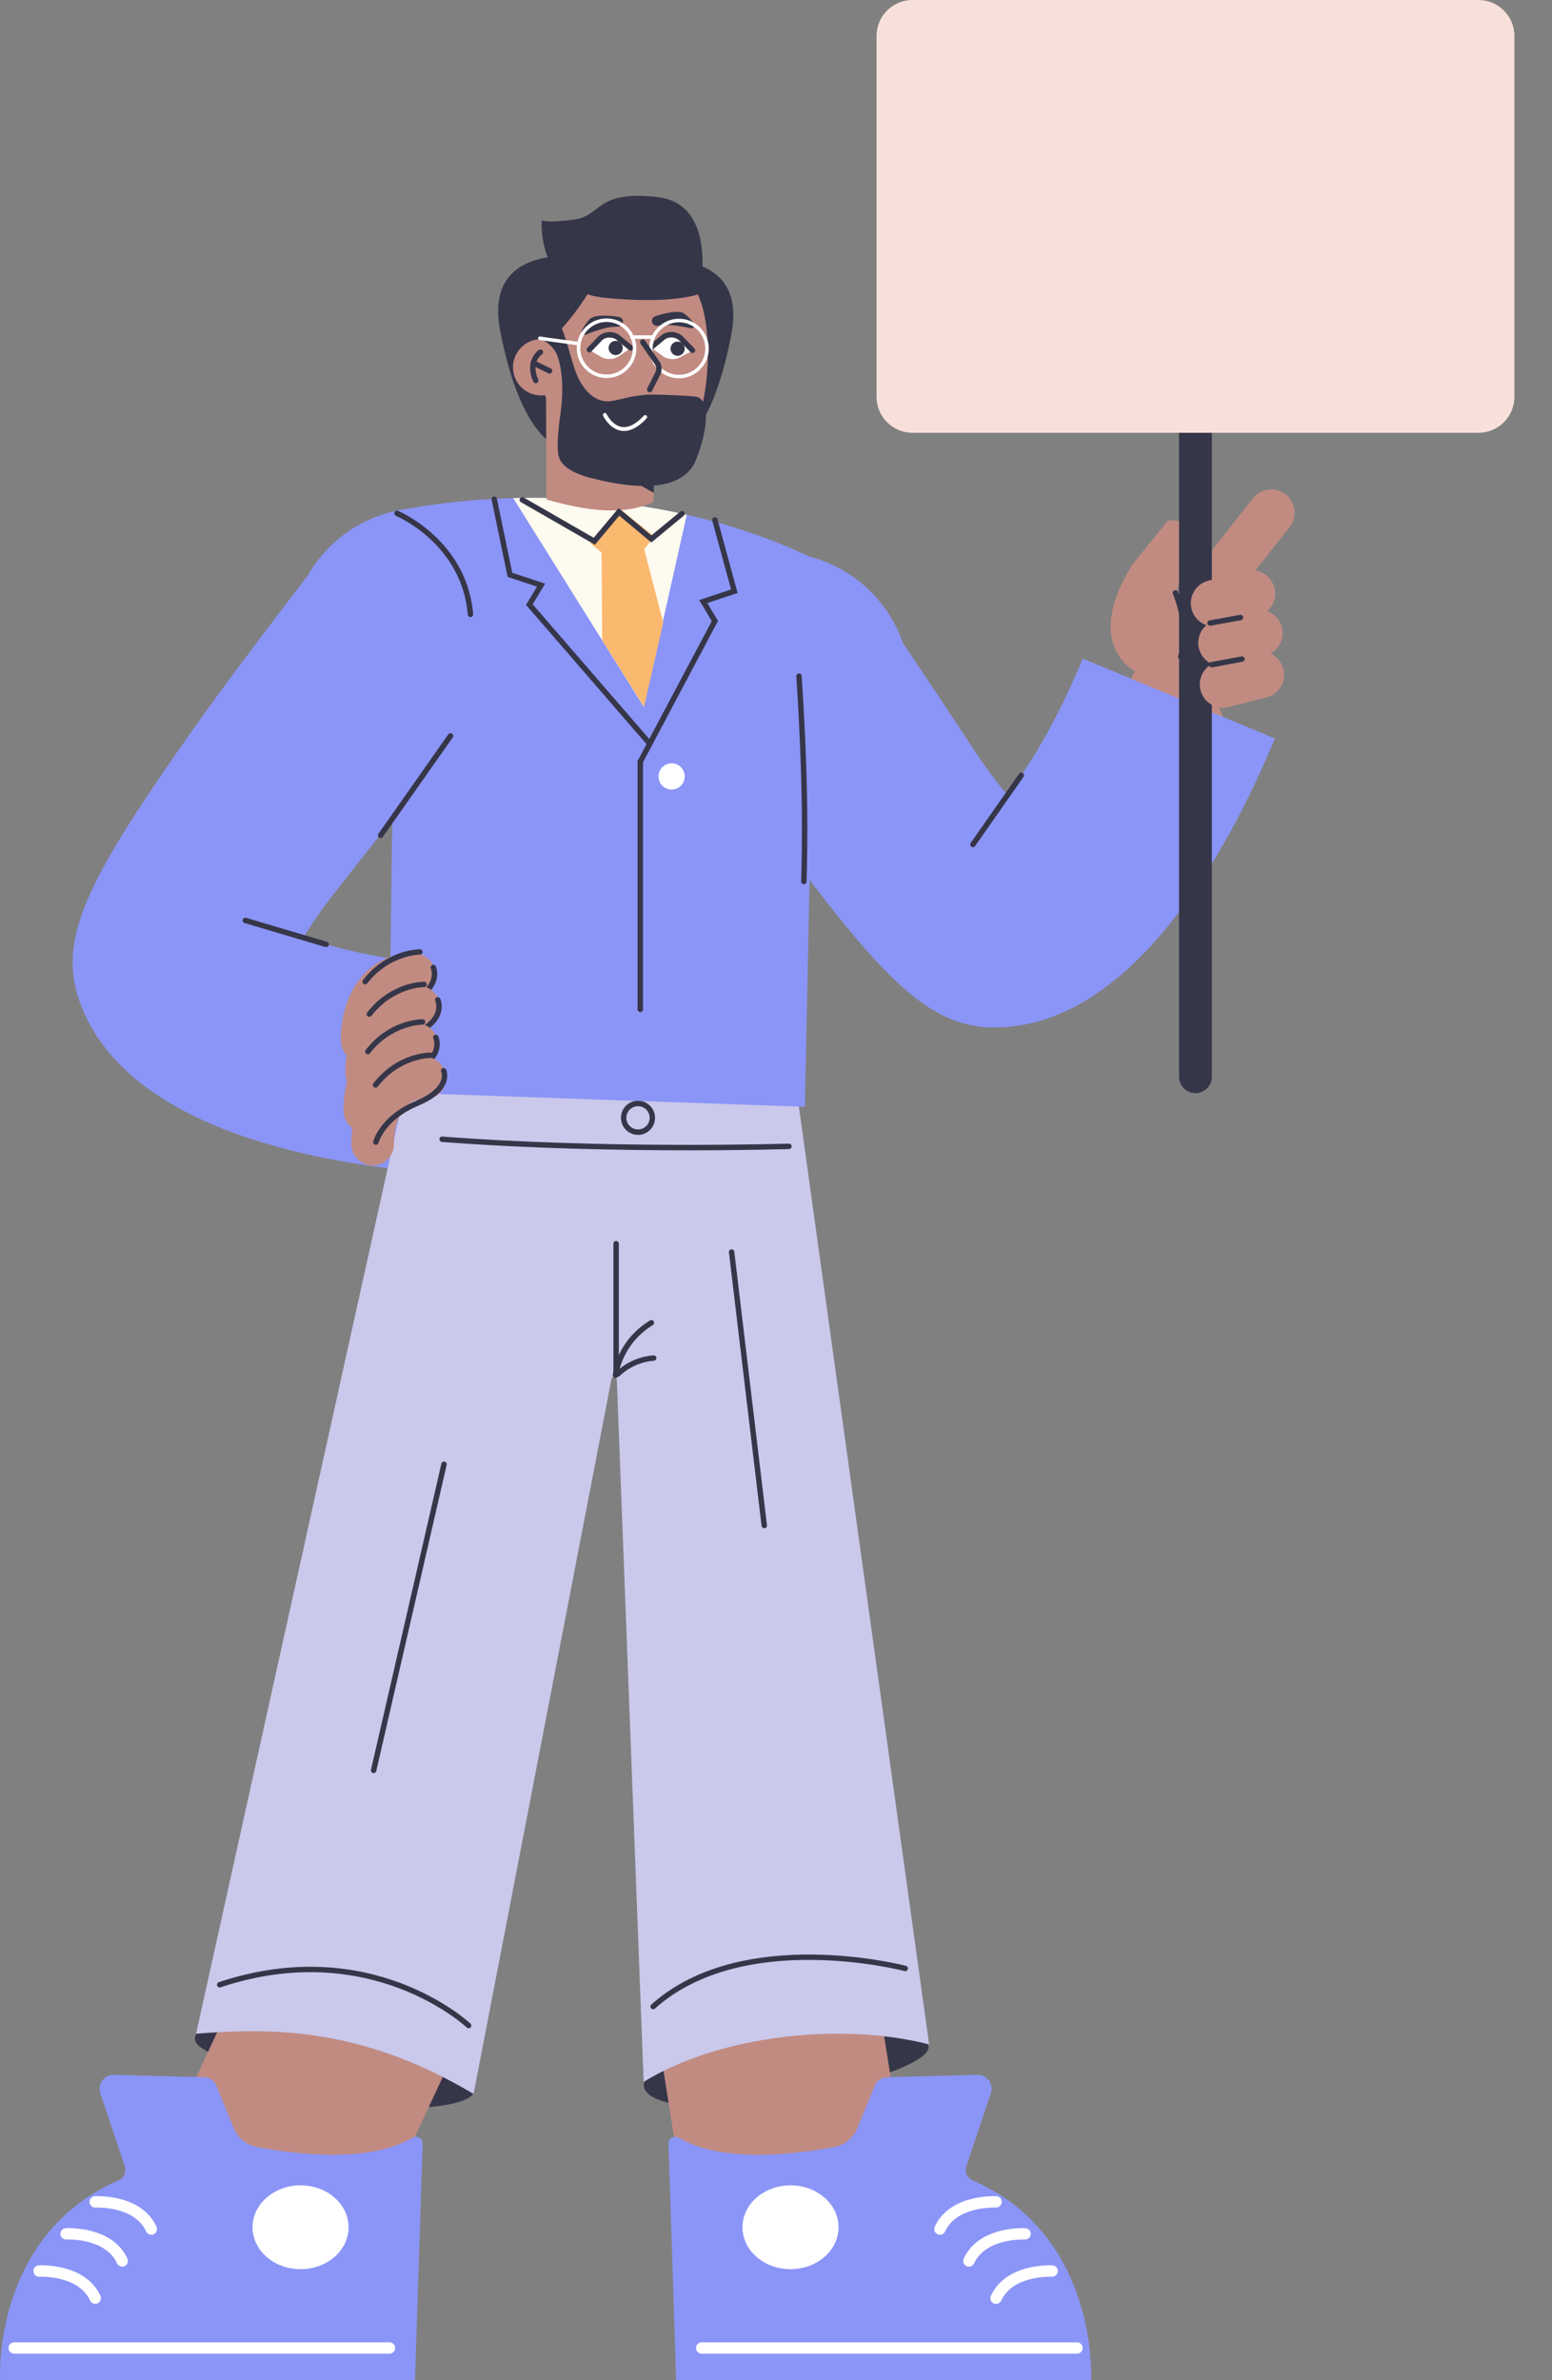 <svg width="30" height="46" viewBox="0 0 30 46" fill="none" xmlns="http://www.w3.org/2000/svg">
<rect x="0" y="0" width="30" height="46" fill="#808080" stroke="none"/>
<path d="M22.701 12.276C22.506 12.122 22.473 11.839 22.627 11.644L24.221 9.63C24.375 9.435 24.658 9.402 24.853 9.556C25.048 9.71 25.081 9.994 24.927 10.189L23.334 12.203C23.18 12.398 22.896 12.431 22.701 12.276Z" fill="#C18B82"/>
<path d="M23.862 14.469L22.889 11.832L22.741 11.435C22.741 11.435 22.741 11.435 22.992 10.691C23.243 9.947 22.576 10.063 22.576 10.063L21.891 10.904C20.915 12.469 21.939 12.971 21.939 12.971L21.35 14.06L21.176 14.363L21.185 14.367L21.166 14.401L21.198 14.372L23.436 15.377L23.862 14.469Z" fill="#C18B82"/>
<path d="M22.823 12.743C22.817 12.743 22.811 12.742 22.805 12.74C22.778 12.73 22.764 12.7 22.773 12.673C22.96 12.148 22.676 11.486 22.673 11.479C22.662 11.453 22.674 11.422 22.7 11.411C22.727 11.399 22.758 11.411 22.769 11.438C22.782 11.466 23.072 12.144 22.872 12.708C22.864 12.729 22.844 12.743 22.823 12.743Z" fill="#363649"/>
<path d="M8.536 22.679C6.313 22.52 2.449 21.878 1.542 19.365C1.115 18.182 1.664 17.072 3.423 14.536C4.439 13.072 5.589 11.601 6.257 10.719L8.498 14.632C6.439 17.348 6.418 17.239 5.869 18.11C6.47 18.331 7.45 18.569 8.824 18.668L8.536 22.679Z" fill="#8B95F7"/>
<path d="M6.305 18.304C6.3 18.304 6.295 18.303 6.29 18.302L4.727 17.839C4.699 17.831 4.683 17.802 4.692 17.774C4.7 17.746 4.729 17.73 4.757 17.738L6.32 18.202C6.348 18.21 6.364 18.239 6.355 18.267C6.349 18.289 6.328 18.304 6.305 18.304Z" fill="#363649"/>
<path d="M9.159 40.444C9.01 40.786 7.109 40.906 5.905 40.379C4.701 39.853 3.631 39.676 3.781 39.334C3.93 38.992 5.242 38.616 6.446 39.142C7.65 39.668 9.309 40.103 9.159 40.444Z" fill="#363649"/>
<path d="M4.886 37.801L3.134 41.557L7.046 43.382L8.798 39.627L4.886 37.801Z" fill="#C18B82"/>
<path d="M17.948 39.544C18.006 39.913 16.201 40.414 14.902 40.62C13.604 40.825 12.505 40.693 12.447 40.325C12.388 39.957 13.393 39.492 14.691 39.286C15.989 39.081 17.89 39.176 17.948 39.544Z" fill="#363649"/>
<path d="M16.892 38.096L12.628 38.772L13.276 42.864L17.54 42.189L16.892 38.096Z" fill="#C18B82"/>
<path d="M7.823 21.092L11.865 21.23L15.426 21.269L17.96 39.511C16.251 39.068 13.88 39.345 12.442 40.235L11.923 26.66C11.92 26.598 11.832 26.592 11.82 26.652L9.154 40.468C7.005 39.186 5.289 39.186 3.79 39.304L7.823 21.092Z" fill="#CAC8EB"/>
<path d="M7.222 34.267C7.218 34.267 7.214 34.267 7.211 34.266C7.182 34.259 7.165 34.231 7.171 34.203L8.532 28.287C8.538 28.259 8.567 28.241 8.595 28.247C8.623 28.254 8.641 28.282 8.634 28.31L7.273 34.227C7.268 34.251 7.246 34.267 7.222 34.267Z" fill="#363649"/>
<path d="M13.329 22.231C12.026 22.231 10.238 22.2 8.543 22.069C8.515 22.067 8.493 22.042 8.495 22.013C8.497 21.984 8.522 21.962 8.551 21.965C11.72 22.209 15.213 22.103 15.248 22.102C15.276 22.1 15.301 22.124 15.302 22.153C15.303 22.182 15.28 22.206 15.251 22.207C15.235 22.207 14.466 22.231 13.329 22.231Z" fill="#363649"/>
<path d="M12.333 21.933C12.151 21.933 12.003 21.785 12.003 21.603C12.003 21.421 12.151 21.273 12.333 21.273C12.514 21.273 12.662 21.421 12.662 21.603C12.662 21.785 12.514 21.933 12.333 21.933ZM12.333 21.378C12.209 21.378 12.107 21.479 12.107 21.603C12.107 21.727 12.209 21.828 12.333 21.828C12.457 21.828 12.558 21.727 12.558 21.603C12.558 21.479 12.457 21.378 12.333 21.378Z" fill="#363649"/>
<path d="M14.773 29.534C14.747 29.534 14.725 29.515 14.721 29.488L14.09 24.203C14.087 24.174 14.107 24.148 14.136 24.145C14.166 24.142 14.191 24.162 14.194 24.191L14.825 29.476C14.829 29.505 14.808 29.531 14.78 29.534C14.777 29.534 14.775 29.534 14.773 29.534Z" fill="#363649"/>
<path d="M12.625 38.831C12.61 38.831 12.596 38.826 12.586 38.814C12.566 38.793 12.568 38.76 12.59 38.74C14.344 37.169 17.48 37.983 17.511 37.992C17.539 37.999 17.556 38.028 17.548 38.056C17.541 38.084 17.512 38.1 17.484 38.093C17.453 38.084 14.371 37.285 12.66 38.818C12.649 38.827 12.637 38.831 12.625 38.831Z" fill="#363649"/>
<path d="M9.059 39.199C9.046 39.199 9.033 39.194 9.023 39.184C9.004 39.167 7.155 37.443 4.263 38.407C4.236 38.416 4.206 38.401 4.197 38.374C4.188 38.347 4.203 38.317 4.23 38.308C7.184 37.323 9.076 39.091 9.095 39.109C9.116 39.129 9.116 39.162 9.096 39.183C9.086 39.193 9.072 39.199 9.059 39.199Z" fill="#363649"/>
<path d="M11.897 26.631C11.895 26.631 11.893 26.631 11.892 26.631C11.863 26.628 11.842 26.602 11.845 26.573C11.848 26.547 11.919 25.913 12.564 25.519C12.589 25.504 12.621 25.512 12.636 25.537C12.651 25.561 12.643 25.594 12.619 25.609C12.018 25.975 11.95 26.578 11.949 26.584C11.946 26.611 11.924 26.631 11.897 26.631Z" fill="#363649"/>
<path d="M11.942 26.608C11.929 26.608 11.916 26.603 11.906 26.594C11.885 26.574 11.884 26.541 11.903 26.52C11.915 26.508 12.179 26.227 12.632 26.194C12.661 26.192 12.686 26.213 12.688 26.242C12.691 26.271 12.669 26.296 12.64 26.298C12.227 26.328 11.983 26.588 11.98 26.591C11.97 26.602 11.956 26.608 11.942 26.608Z" fill="#363649"/>
<path d="M11.91 26.599C11.881 26.599 11.857 26.576 11.857 26.547V24.037C11.857 24.008 11.881 23.984 11.91 23.984C11.939 23.984 11.962 24.008 11.962 24.037V26.547C11.962 26.576 11.939 26.599 11.91 26.599Z" fill="#363649"/>
<path d="M0.002 46.002H8.022L8.097 43.669L8.17 41.431C8.173 41.326 8.059 41.262 7.969 41.316C7.111 41.827 5.621 41.62 4.966 41.493C4.764 41.455 4.596 41.318 4.519 41.128L4.184 40.311C4.144 40.212 4.049 40.147 3.942 40.144L2.202 40.098C2.015 40.093 1.879 40.275 1.939 40.453L2.413 41.868C2.449 41.975 2.397 42.092 2.294 42.137C-0.164 43.204 0.002 46.002 0.002 46.002Z" fill="#8B95F7"/>
<path d="M5.81 43.854C6.323 43.854 6.738 43.492 6.738 43.044C6.738 42.597 6.323 42.234 5.81 42.234C5.297 42.234 4.882 42.597 4.882 43.044C4.882 43.492 5.297 43.854 5.81 43.854Z" fill="white"/>
<path d="M2.925 43.189C2.884 43.189 2.844 43.165 2.825 43.125C2.599 42.63 1.854 42.663 1.846 42.664C1.786 42.666 1.734 42.621 1.731 42.56C1.727 42.5 1.774 42.448 1.834 42.445C1.871 42.442 2.736 42.402 3.025 43.033C3.051 43.089 3.026 43.154 2.971 43.179C2.956 43.186 2.941 43.189 2.925 43.189Z" fill="white"/>
<path d="M2.363 43.806C2.322 43.806 2.282 43.782 2.263 43.742C2.036 43.245 1.292 43.281 1.284 43.281C1.222 43.284 1.171 43.238 1.168 43.178C1.165 43.117 1.211 43.065 1.272 43.062C1.308 43.06 2.174 43.019 2.463 43.65C2.488 43.706 2.464 43.771 2.409 43.796C2.394 43.803 2.378 43.806 2.363 43.806Z" fill="white"/>
<path d="M1.841 44.525C1.799 44.525 1.759 44.501 1.741 44.461C1.513 43.964 0.769 44 0.761 44C0.699 44.004 0.649 43.957 0.646 43.896C0.642 43.836 0.689 43.784 0.749 43.781C0.786 43.778 1.651 43.738 1.941 44.369C1.966 44.424 1.942 44.49 1.886 44.515C1.872 44.522 1.856 44.525 1.841 44.525Z" fill="white"/>
<path d="M7.529 45.487H0.275C0.214 45.487 0.165 45.438 0.165 45.377C0.165 45.317 0.214 45.268 0.275 45.268H7.529C7.59 45.268 7.639 45.317 7.639 45.377C7.639 45.438 7.59 45.487 7.529 45.487Z" fill="white"/>
<path d="M21.09 46.002H13.07L12.995 43.669L12.922 41.431C12.918 41.326 13.032 41.262 13.123 41.316C13.981 41.827 15.47 41.62 16.126 41.493C16.327 41.455 16.495 41.318 16.573 41.128L16.908 40.311C16.948 40.212 17.043 40.147 17.15 40.144L18.89 40.098C19.077 40.093 19.213 40.275 19.153 40.453L18.679 41.868C18.643 41.975 18.695 42.092 18.798 42.137C21.255 43.204 21.09 46.002 21.09 46.002Z" fill="#8B95F7"/>
<path d="M15.281 43.854C15.794 43.854 16.209 43.492 16.209 43.044C16.209 42.597 15.794 42.234 15.281 42.234C14.768 42.234 14.352 42.597 14.352 43.044C14.352 43.492 14.768 43.854 15.281 43.854Z" fill="white"/>
<path d="M18.169 43.189C18.153 43.189 18.138 43.186 18.123 43.179C18.068 43.154 18.043 43.088 18.069 43.033C18.358 42.402 19.223 42.443 19.26 42.444C19.32 42.448 19.367 42.5 19.363 42.56C19.36 42.621 19.307 42.666 19.248 42.664C19.24 42.663 18.495 42.63 18.268 43.125C18.25 43.165 18.21 43.189 18.169 43.189Z" fill="white"/>
<path d="M18.729 43.806C18.714 43.806 18.698 43.803 18.683 43.796C18.628 43.771 18.604 43.706 18.629 43.65C18.919 43.019 19.783 43.06 19.82 43.062C19.881 43.065 19.927 43.117 19.924 43.177C19.921 43.238 19.868 43.283 19.808 43.281C19.8 43.281 19.056 43.248 18.829 43.742C18.811 43.782 18.771 43.806 18.729 43.806Z" fill="white"/>
<path d="M19.253 44.525C19.238 44.525 19.223 44.522 19.208 44.515C19.152 44.49 19.128 44.424 19.154 44.369C19.443 43.738 20.308 43.778 20.345 43.781C20.405 43.784 20.452 43.836 20.448 43.896C20.445 43.957 20.392 44.002 20.333 44C20.325 43.999 19.58 43.966 19.354 44.461C19.335 44.501 19.295 44.525 19.253 44.525Z" fill="white"/>
<path d="M20.818 45.487H13.564C13.503 45.487 13.454 45.438 13.454 45.377C13.454 45.317 13.503 45.268 13.564 45.268H20.818C20.879 45.268 20.928 45.317 20.928 45.377C20.928 45.438 20.879 45.487 20.818 45.487Z" fill="white"/>
<path d="M12.147 5.093C12.147 5.093 9.263 4.282 9.668 6.39C10.073 8.498 10.803 8.637 10.803 8.637L12.147 5.093Z" fill="#363649"/>
<path d="M11.657 5.171C11.657 5.171 14.541 4.36 14.136 6.468C13.731 8.576 13.001 8.715 13.001 8.715L11.657 5.171Z" fill="#363649"/>
<path d="M24.644 14.272C23.79 16.33 21.957 19.792 19.287 19.857C18.03 19.888 17.15 19.016 15.302 16.545C14.235 15.118 13.202 13.562 12.577 12.649L16.999 11.762C18.923 14.574 18.813 14.56 19.465 15.356C19.865 14.856 20.401 14.001 20.93 12.729L24.644 14.272Z" fill="#8B95F7"/>
<path d="M18.807 16.373C18.797 16.373 18.786 16.37 18.777 16.363C18.753 16.347 18.748 16.314 18.764 16.29L19.698 14.954C19.715 14.93 19.747 14.925 19.771 14.941C19.795 14.958 19.801 14.99 19.784 15.014L18.85 16.35C18.84 16.365 18.824 16.373 18.807 16.373Z" fill="#363649"/>
<path d="M5.604 12.416C5.604 13.127 5.889 13.77 6.351 14.239C6.731 14.627 7.231 14.896 7.793 14.986C7.927 15.008 8.066 15.019 8.207 15.019C8.873 15.019 9.48 14.768 9.94 14.357C9.982 14.323 10.02 14.285 10.059 14.245C10.523 13.777 10.811 13.13 10.811 12.416C10.811 10.979 9.645 9.812 8.207 9.812C8.066 9.812 7.928 9.823 7.793 9.846C7.75 9.852 7.708 9.86 7.667 9.87C6.768 10.059 6.043 10.711 5.747 11.566C5.655 11.832 5.604 12.118 5.604 12.416Z" fill="#8B95F7"/>
<path d="M15.161 15.873C16.596 15.779 17.683 14.54 17.589 13.105C17.495 11.671 16.256 10.584 14.821 10.678C13.387 10.771 12.3 12.011 12.394 13.445C12.488 14.88 13.727 15.967 15.161 15.873Z" fill="#8B95F7"/>
<path d="M15.778 10.821L15.558 21.39L7.511 21.109L7.664 9.872C8.409 9.727 9.165 9.646 9.919 9.626C11.062 9.595 12.199 9.705 13.273 9.949C14.161 10.149 15.006 10.442 15.778 10.821Z" fill="#8B95F7"/>
<path d="M15.539 17.088C15.538 17.088 15.537 17.088 15.537 17.088C15.508 17.087 15.485 17.063 15.486 17.034C15.53 15.54 15.467 14.246 15.393 13.071C15.391 13.043 15.413 13.018 15.442 13.016C15.471 13.014 15.495 13.036 15.497 13.065C15.572 14.242 15.635 15.539 15.591 17.037C15.59 17.065 15.567 17.088 15.539 17.088Z" fill="#363649"/>
<path d="M7.357 16.197C7.347 16.197 7.336 16.194 7.327 16.188C7.303 16.171 7.298 16.139 7.314 16.115L8.665 14.192C8.682 14.169 8.714 14.163 8.738 14.179C8.762 14.196 8.767 14.229 8.751 14.252L7.4 16.175C7.39 16.19 7.373 16.197 7.357 16.197Z" fill="#363649"/>
<path d="M9.094 11.926C9.067 11.926 9.045 11.905 9.042 11.878C8.928 10.508 7.667 9.975 7.655 9.97C7.628 9.959 7.615 9.928 7.626 9.902C7.637 9.875 7.668 9.862 7.694 9.873C7.707 9.878 9.027 10.434 9.146 11.87C9.149 11.898 9.128 11.924 9.099 11.926C9.097 11.926 9.096 11.926 9.094 11.926Z" fill="#363649"/>
<path d="M7.186 20.482C7.322 20.413 7.414 20.272 7.413 20.11C7.409 19.716 7.558 19.384 7.783 19.284C7.842 19.257 7.912 19.245 7.989 19.248C8.216 19.258 8.408 19.081 8.418 18.854C8.427 18.627 8.251 18.434 8.023 18.425C7.818 18.416 7.624 18.452 7.447 18.531C6.911 18.77 6.582 19.378 6.589 20.117C6.591 20.345 6.777 20.527 7.005 20.526C7.07 20.525 7.132 20.509 7.186 20.482Z" fill="#C18B82"/>
<path d="M7.058 19.024C7.047 19.024 7.036 19.021 7.026 19.013C7.003 18.995 6.999 18.963 7.017 18.94C7.477 18.348 8.089 18.347 8.117 18.346C8.146 18.346 8.169 18.369 8.169 18.398C8.168 18.427 8.145 18.45 8.116 18.45C8.116 18.45 8.116 18.45 8.116 18.45C8.118 18.448 7.529 18.451 7.1 19.004C7.089 19.017 7.074 19.024 7.058 19.024Z" fill="#363649"/>
<path d="M7.065 20.129C7.059 20.129 7.054 20.128 7.048 20.126C7.021 20.117 7.006 20.087 7.016 20.06C7.022 20.042 7.176 19.615 7.867 19.325C8.109 19.224 8.267 19.093 8.323 18.948C8.373 18.82 8.33 18.723 8.328 18.719C8.316 18.693 8.327 18.662 8.353 18.65C8.379 18.637 8.41 18.648 8.422 18.674C8.425 18.68 8.487 18.812 8.422 18.982C8.355 19.159 8.182 19.306 7.907 19.422C7.263 19.691 7.116 20.09 7.115 20.094C7.107 20.116 7.087 20.129 7.065 20.129Z" fill="#363649"/>
<path d="M7.272 21.108C7.408 21.04 7.5 20.899 7.499 20.737C7.495 20.343 7.644 20.011 7.869 19.91C7.928 19.884 7.998 19.872 8.075 19.875C8.302 19.885 8.494 19.708 8.504 19.481C8.513 19.253 8.336 19.061 8.109 19.052C7.903 19.044 7.71 19.079 7.533 19.158C6.997 19.397 6.668 20.005 6.675 20.744C6.677 20.972 6.863 21.154 7.091 21.152C7.156 21.152 7.218 21.136 7.272 21.108Z" fill="#C18B82"/>
<path d="M7.139 19.651C7.128 19.651 7.117 19.648 7.107 19.64C7.084 19.622 7.08 19.59 7.098 19.567C7.558 18.974 8.171 18.973 8.198 18.973C8.227 18.973 8.25 18.997 8.25 19.025C8.249 19.054 8.226 19.077 8.197 19.077C8.197 19.077 8.197 19.077 8.197 19.077C8.193 19.076 7.61 19.078 7.181 19.631C7.17 19.644 7.155 19.651 7.139 19.651Z" fill="#363649"/>
<path d="M7.152 20.756C7.146 20.756 7.14 20.755 7.135 20.753C7.108 20.744 7.093 20.714 7.102 20.687C7.109 20.669 7.262 20.241 7.953 19.952C8.196 19.851 8.354 19.72 8.41 19.575C8.46 19.447 8.416 19.35 8.415 19.346C8.403 19.32 8.414 19.289 8.44 19.277C8.466 19.264 8.497 19.275 8.509 19.301C8.512 19.307 8.574 19.439 8.509 19.609C8.442 19.786 8.269 19.933 7.994 20.049C7.35 20.319 7.203 20.717 7.201 20.721C7.194 20.742 7.174 20.756 7.152 20.756Z" fill="#363649"/>
<path d="M7.238 21.835C7.374 21.766 7.466 21.625 7.465 21.463C7.461 21.069 7.61 20.738 7.834 20.637C7.894 20.61 7.963 20.599 8.041 20.602C8.268 20.611 8.46 20.435 8.469 20.207C8.479 19.98 8.302 19.788 8.075 19.779C7.869 19.77 7.675 19.806 7.499 19.885C6.962 20.124 6.634 20.732 6.641 21.471C6.643 21.698 6.829 21.881 7.056 21.879C7.122 21.878 7.184 21.863 7.238 21.835Z" fill="#C18B82"/>
<path d="M7.11 20.376C7.099 20.376 7.087 20.372 7.078 20.365C7.055 20.347 7.051 20.314 7.069 20.291C7.529 19.699 8.139 19.698 8.169 19.697C8.197 19.698 8.221 19.721 8.22 19.75C8.22 19.779 8.197 19.802 8.168 19.802C8.168 19.802 8.168 19.802 8.168 19.802C8.158 19.802 7.577 19.807 7.151 20.355C7.141 20.369 7.126 20.376 7.11 20.376Z" fill="#363649"/>
<path d="M7.114 21.481C7.108 21.481 7.102 21.48 7.097 21.478C7.069 21.468 7.055 21.439 7.064 21.412C7.071 21.393 7.224 20.966 7.915 20.677C8.159 20.575 8.318 20.443 8.373 20.297C8.421 20.17 8.377 20.072 8.377 20.071C8.364 20.045 8.375 20.014 8.401 20.001C8.427 19.989 8.458 20 8.471 20.026C8.474 20.031 8.536 20.164 8.471 20.334C8.404 20.51 8.231 20.658 7.956 20.773C7.311 21.043 7.165 21.442 7.163 21.446C7.156 21.467 7.136 21.481 7.114 21.481Z" fill="#363649"/>
<path d="M7.39 22.48C7.525 22.411 7.617 22.27 7.616 22.108C7.612 21.714 7.761 21.382 7.986 21.282C8.045 21.255 8.115 21.243 8.192 21.246C8.419 21.256 8.611 21.079 8.621 20.852C8.63 20.625 8.454 20.433 8.226 20.423C8.021 20.415 7.827 20.45 7.65 20.529C7.114 20.768 6.785 21.376 6.792 22.115C6.794 22.343 6.98 22.526 7.208 22.523C7.273 22.523 7.335 22.507 7.39 22.48Z" fill="#C18B82"/>
<path d="M7.259 21.02C7.248 21.02 7.237 21.017 7.227 21.009C7.204 20.992 7.2 20.959 7.218 20.936C7.678 20.344 8.288 20.343 8.318 20.342C8.347 20.342 8.37 20.366 8.37 20.395C8.37 20.423 8.346 20.446 8.317 20.446C8.317 20.446 8.317 20.446 8.317 20.446C8.307 20.446 7.727 20.452 7.301 21C7.29 21.013 7.275 21.02 7.259 21.02Z" fill="#363649"/>
<path d="M7.266 22.125C7.262 22.125 7.258 22.125 7.253 22.123C7.225 22.116 7.208 22.088 7.215 22.06C7.22 22.04 7.346 21.566 8.04 21.275C8.364 21.139 8.479 20.993 8.519 20.894C8.561 20.79 8.53 20.717 8.529 20.714C8.517 20.688 8.529 20.657 8.555 20.645C8.581 20.634 8.612 20.645 8.624 20.671C8.626 20.675 8.674 20.783 8.618 20.928C8.551 21.101 8.37 21.25 8.08 21.372C7.438 21.64 7.318 22.081 7.317 22.086C7.311 22.109 7.29 22.125 7.266 22.125Z" fill="#363649"/>
<path d="M13.275 9.949L12.444 13.659L9.92 9.626C11.064 9.595 12.2 9.705 13.275 9.949Z" fill="#FDFAEF"/>
<path d="M11.964 9.817L11.411 10.5L12.095 11.053L12.647 10.369L11.964 9.817Z" fill="#FBB86F"/>
<path d="M12.821 12.033L12.449 13.658L11.641 12.374L11.629 10.615L12.425 10.512L12.821 12.033Z" fill="#FBB86F"/>
<path d="M12.377 19.559C12.348 19.559 12.324 19.536 12.324 19.507V14.707L12.33 14.696L13.759 12.003L13.515 11.597L14.131 11.392L13.768 10.062C13.761 10.034 13.777 10.005 13.805 9.998C13.833 9.991 13.862 10.007 13.869 10.035L14.258 11.46L13.672 11.655L13.879 12L13.865 12.026L12.429 14.733V19.507C12.429 19.536 12.405 19.559 12.377 19.559Z" fill="#363649"/>
<path d="M12.531 14.392C12.516 14.392 12.502 14.386 12.491 14.374L10.168 11.69L10.38 11.338L9.812 11.149L9.503 9.659C9.497 9.63 9.515 9.603 9.544 9.597C9.572 9.591 9.6 9.609 9.605 9.637L9.902 11.069L10.537 11.28L10.297 11.679L12.57 14.305C12.589 14.327 12.587 14.36 12.565 14.379C12.555 14.388 12.543 14.392 12.531 14.392Z" fill="#363649"/>
<path d="M13.236 15.006C13.236 15.146 13.122 15.259 12.982 15.259C12.842 15.259 12.729 15.146 12.729 15.006C12.729 14.866 12.842 14.752 12.982 14.752C13.122 14.752 13.236 14.866 13.236 15.006Z" fill="white"/>
<path d="M12.636 9.7C12.068 9.968 11.362 9.881 10.561 9.653L10.555 7.562H12.636V9.7Z" fill="#C18B82"/>
<path d="M12.644 8.828L12.637 9.521C12.637 9.521 11.478 8.977 11.336 8.113" fill="#363649"/>
<path d="M13.425 5.58C13.528 5.723 13.681 6.108 13.683 6.816C13.687 7.804 13.377 8.792 12.925 8.86C11.63 9.054 10.725 8.241 10.512 7.573C10.199 6.594 11.04 5.372 12.029 5.172C12.471 5.082 13.122 5.16 13.425 5.58Z" fill="#C18B82"/>
<path d="M12.18 6.735C12.187 6.73 12.187 6.723 12.18 6.719L11.945 6.565C11.848 6.481 11.68 6.486 11.602 6.584L11.403 6.753C11.395 6.759 11.396 6.769 11.405 6.774L11.635 6.905C11.724 6.956 11.869 6.949 11.954 6.89C12.044 6.828 12.146 6.758 12.18 6.735Z" fill="white"/>
<path d="M11.392 6.811C11.379 6.811 11.366 6.806 11.356 6.796C11.335 6.776 11.334 6.743 11.354 6.722L11.562 6.506C11.663 6.4 11.861 6.388 11.976 6.481L12.225 6.683C12.248 6.702 12.251 6.734 12.233 6.757C12.214 6.779 12.181 6.783 12.159 6.765L11.91 6.562C11.838 6.504 11.7 6.512 11.637 6.578L11.43 6.794C11.42 6.805 11.406 6.811 11.392 6.811Z" fill="#363649"/>
<path d="M11.764 6.732C11.767 6.807 11.832 6.866 11.908 6.862C11.983 6.859 12.042 6.794 12.038 6.719C12.034 6.643 11.97 6.584 11.894 6.588C11.819 6.592 11.76 6.656 11.764 6.732Z" fill="#363649"/>
<path d="M13.38 6.781C13.386 6.777 13.387 6.77 13.382 6.765L13.165 6.585C13.079 6.491 12.911 6.477 12.822 6.565L12.605 6.71C12.597 6.715 12.597 6.725 12.605 6.731L12.818 6.887C12.901 6.948 13.046 6.958 13.137 6.91C13.233 6.858 13.343 6.8 13.38 6.781Z" fill="white"/>
<path d="M13.386 6.822C13.372 6.822 13.359 6.816 13.348 6.806L13.124 6.576C13.059 6.51 12.922 6.502 12.851 6.561L12.635 6.74C12.633 6.745 12.63 6.749 12.627 6.753C12.607 6.775 12.574 6.777 12.553 6.758C12.541 6.748 12.533 6.729 12.533 6.714C12.534 6.699 12.542 6.681 12.554 6.671L12.785 6.48C12.898 6.386 13.095 6.397 13.199 6.503L13.423 6.733C13.444 6.753 13.443 6.786 13.423 6.807C13.412 6.817 13.399 6.822 13.386 6.822Z" fill="#363649"/>
<path d="M12.961 6.73C12.956 6.805 13.013 6.871 13.089 6.876C13.165 6.881 13.23 6.824 13.235 6.748C13.24 6.673 13.183 6.607 13.107 6.602C13.032 6.597 12.966 6.654 12.961 6.73Z" fill="#363649"/>
<path d="M12.71 6.297L12.777 6.287C12.934 6.263 13.185 6.307 13.351 6.344C13.409 6.356 13.451 6.289 13.413 6.244C13.362 6.182 13.297 6.113 13.231 6.063C13.115 5.976 12.793 6.07 12.665 6.112C12.633 6.123 12.608 6.151 12.602 6.185C12.591 6.249 12.645 6.306 12.71 6.297Z" fill="#363649"/>
<path d="M11.95 6.313L11.882 6.314C11.723 6.318 11.483 6.403 11.325 6.466C11.27 6.488 11.218 6.429 11.248 6.378C11.288 6.309 11.341 6.229 11.397 6.17C11.497 6.065 11.83 6.103 11.963 6.124C11.997 6.129 12.026 6.153 12.038 6.186C12.06 6.247 12.015 6.312 11.95 6.313Z" fill="#363649"/>
<path d="M13.52 5.68C13.52 5.68 13.909 3.943 12.707 3.808C11.506 3.674 11.639 4.168 11.105 4.242C10.571 4.317 10.471 4.257 10.471 4.257C10.471 4.257 10.36 5.62 11.684 5.754C13.008 5.889 13.52 5.68 13.52 5.68Z" fill="#363649"/>
<path d="M10.521 6.675C10.58 6.649 11.082 6.182 11.447 5.536C11.812 4.89 10.231 5.748 10.231 5.748L10.248 6.394L10.521 6.675Z" fill="#363649"/>
<path d="M9.926 7.2C9.982 7.495 10.266 7.689 10.561 7.633C10.857 7.577 11.05 7.293 10.995 6.997C10.939 6.702 10.654 6.508 10.359 6.564C10.064 6.62 9.87 6.905 9.926 7.2Z" fill="#C18B82"/>
<path d="M10.356 7.407C10.335 7.407 10.316 7.395 10.308 7.375C10.124 6.958 10.415 6.764 10.418 6.762C10.443 6.747 10.475 6.754 10.491 6.778C10.506 6.802 10.499 6.834 10.475 6.85C10.466 6.856 10.257 7 10.403 7.333C10.415 7.36 10.403 7.391 10.377 7.402C10.37 7.405 10.363 7.407 10.356 7.407Z" fill="#363649"/>
<path d="M10.623 7.22C10.616 7.22 10.608 7.218 10.6 7.215C10.488 7.16 10.305 7.07 10.29 7.063C10.263 7.052 10.251 7.021 10.262 6.995C10.273 6.968 10.304 6.956 10.33 6.967C10.351 6.976 10.597 7.097 10.646 7.121C10.672 7.133 10.683 7.165 10.67 7.191C10.661 7.209 10.643 7.22 10.623 7.22Z" fill="#363649"/>
<path d="M10.256 6.397C10.236 6.506 10.608 6.531 10.754 6.831C10.838 7.004 10.914 7.431 10.834 7.995C10.733 8.701 10.796 8.839 10.834 8.902C10.867 8.959 10.985 9.134 11.459 9.247C11.765 9.32 13.135 9.681 13.452 8.889C13.701 8.267 13.72 7.722 13.459 7.667C13.377 7.65 12.624 7.614 12.483 7.629C12.13 7.666 12.121 7.693 11.834 7.748C11.531 7.806 11.302 7.564 11.178 7.306C11.04 7.018 10.921 6.358 10.773 6.193C10.625 6.028 10.276 6.283 10.256 6.397Z" fill="#363649"/>
<path d="M12.062 8.329C12.044 8.329 12.026 8.328 12.008 8.325C11.78 8.29 11.663 8.044 11.658 8.034C11.649 8.015 11.657 7.993 11.676 7.984C11.694 7.975 11.717 7.983 11.725 8.002C11.726 8.004 11.831 8.222 12.02 8.251C12.15 8.271 12.293 8.198 12.445 8.033C12.459 8.018 12.483 8.017 12.498 8.031C12.513 8.045 12.514 8.069 12.5 8.084C12.35 8.247 12.203 8.329 12.062 8.329Z" fill="white"/>
<path d="M11.725 7.306C11.408 7.306 11.149 7.047 11.149 6.73C11.149 6.413 11.408 6.154 11.725 6.154C12.042 6.154 12.301 6.413 12.301 6.73C12.301 7.047 12.042 7.306 11.725 7.306ZM11.725 6.222C11.445 6.222 11.217 6.45 11.217 6.73C11.217 7.01 11.445 7.238 11.725 7.238C12.005 7.238 12.233 7.01 12.233 6.73C12.233 6.45 12.005 6.222 11.725 6.222Z" fill="white"/>
<path d="M13.124 7.311C12.807 7.311 12.549 7.053 12.549 6.736C12.549 6.418 12.807 6.16 13.124 6.16C13.442 6.16 13.7 6.418 13.7 6.736C13.7 7.053 13.442 7.311 13.124 7.311ZM13.124 6.228C12.844 6.228 12.616 6.456 12.616 6.736C12.616 7.016 12.844 7.244 13.124 7.244C13.405 7.244 13.633 7.016 13.633 6.736C13.633 6.456 13.405 6.228 13.124 6.228Z" fill="white"/>
<path d="M12.558 7.582C12.55 7.582 12.543 7.58 12.535 7.576C12.509 7.563 12.499 7.532 12.512 7.506L12.665 7.201C12.696 7.144 12.689 7.076 12.648 7.027L12.382 6.641C12.366 6.617 12.372 6.584 12.396 6.568C12.42 6.551 12.452 6.558 12.469 6.581L12.731 6.964C12.796 7.042 12.808 7.155 12.758 7.249L12.605 7.553C12.596 7.571 12.578 7.582 12.558 7.582Z" fill="#363649"/>
<path d="M12.62 6.548H12.212C12.194 6.548 12.179 6.533 12.179 6.514C12.179 6.496 12.194 6.48 12.212 6.48H12.62C12.639 6.48 12.654 6.496 12.654 6.514C12.654 6.533 12.639 6.548 12.62 6.548Z" fill="white"/>
<path d="M11.174 6.673C11.172 6.673 11.171 6.673 11.169 6.673L10.43 6.571C10.411 6.568 10.398 6.551 10.401 6.533C10.403 6.514 10.421 6.502 10.439 6.504L11.178 6.606C11.197 6.609 11.21 6.626 11.207 6.644C11.205 6.661 11.19 6.673 11.174 6.673Z" fill="white"/>
<path d="M11.5 10.527L10.07 9.705C10.045 9.691 10.037 9.659 10.051 9.634C10.065 9.609 10.097 9.6 10.122 9.614L11.476 10.393L11.958 9.819L12.591 10.348L13.15 9.887C13.172 9.869 13.205 9.872 13.224 9.894C13.242 9.916 13.239 9.949 13.216 9.968L12.59 10.484L11.971 9.966L11.5 10.527Z" fill="#363649"/>
<path d="M23.108 21.126C22.933 21.126 22.791 20.984 22.791 20.809V7.966C22.791 7.79 22.933 7.648 23.108 7.648C23.283 7.648 23.425 7.79 23.425 7.966V20.809C23.425 20.984 23.283 21.126 23.108 21.126Z" fill="#363649"/>
<path d="M23.034 11.775C22.969 11.535 23.112 11.288 23.352 11.223L24.081 11.035C24.321 10.97 24.568 11.113 24.633 11.353C24.698 11.593 24.556 11.84 24.316 11.905L23.587 12.092C23.346 12.157 23.099 12.015 23.034 11.775Z" fill="#C18B82"/>
<path d="M23.178 12.541C23.113 12.3 23.255 12.053 23.495 11.988L24.224 11.801C24.465 11.736 24.712 11.878 24.777 12.118C24.841 12.358 24.699 12.606 24.459 12.671L23.73 12.858C23.49 12.923 23.243 12.781 23.178 12.541Z" fill="#C18B82"/>
<path d="M23.391 12.094C23.366 12.094 23.344 12.076 23.34 12.051C23.334 12.023 23.353 11.995 23.382 11.99L23.969 11.882C23.997 11.877 24.025 11.895 24.03 11.924C24.035 11.952 24.017 11.979 23.988 11.985L23.401 12.093C23.398 12.093 23.394 12.094 23.391 12.094Z" fill="#363649"/>
<path d="M23.207 13.345C23.142 13.105 23.284 12.858 23.525 12.793L24.254 12.605C24.494 12.541 24.741 12.683 24.806 12.923C24.871 13.163 24.729 13.41 24.489 13.475L23.759 13.663C23.519 13.728 23.272 13.585 23.207 13.345Z" fill="#C18B82"/>
<path d="M23.419 12.898C23.395 12.898 23.373 12.881 23.368 12.856C23.363 12.827 23.382 12.8 23.41 12.795L23.998 12.686C24.026 12.681 24.053 12.7 24.059 12.728C24.064 12.757 24.045 12.784 24.017 12.789L23.429 12.898C23.426 12.898 23.423 12.898 23.419 12.898Z" fill="#363649"/>
<path d="M28.579 0H17.638C17.255 0 16.944 0.311 16.944 0.694V7.67C16.944 8.054 17.255 8.364 17.638 8.364H28.579C28.962 8.364 29.273 8.054 29.273 7.67V0.694C29.273 0.311 28.962 0 28.579 0Z" fill="#F8E0DA"/>
</svg>
